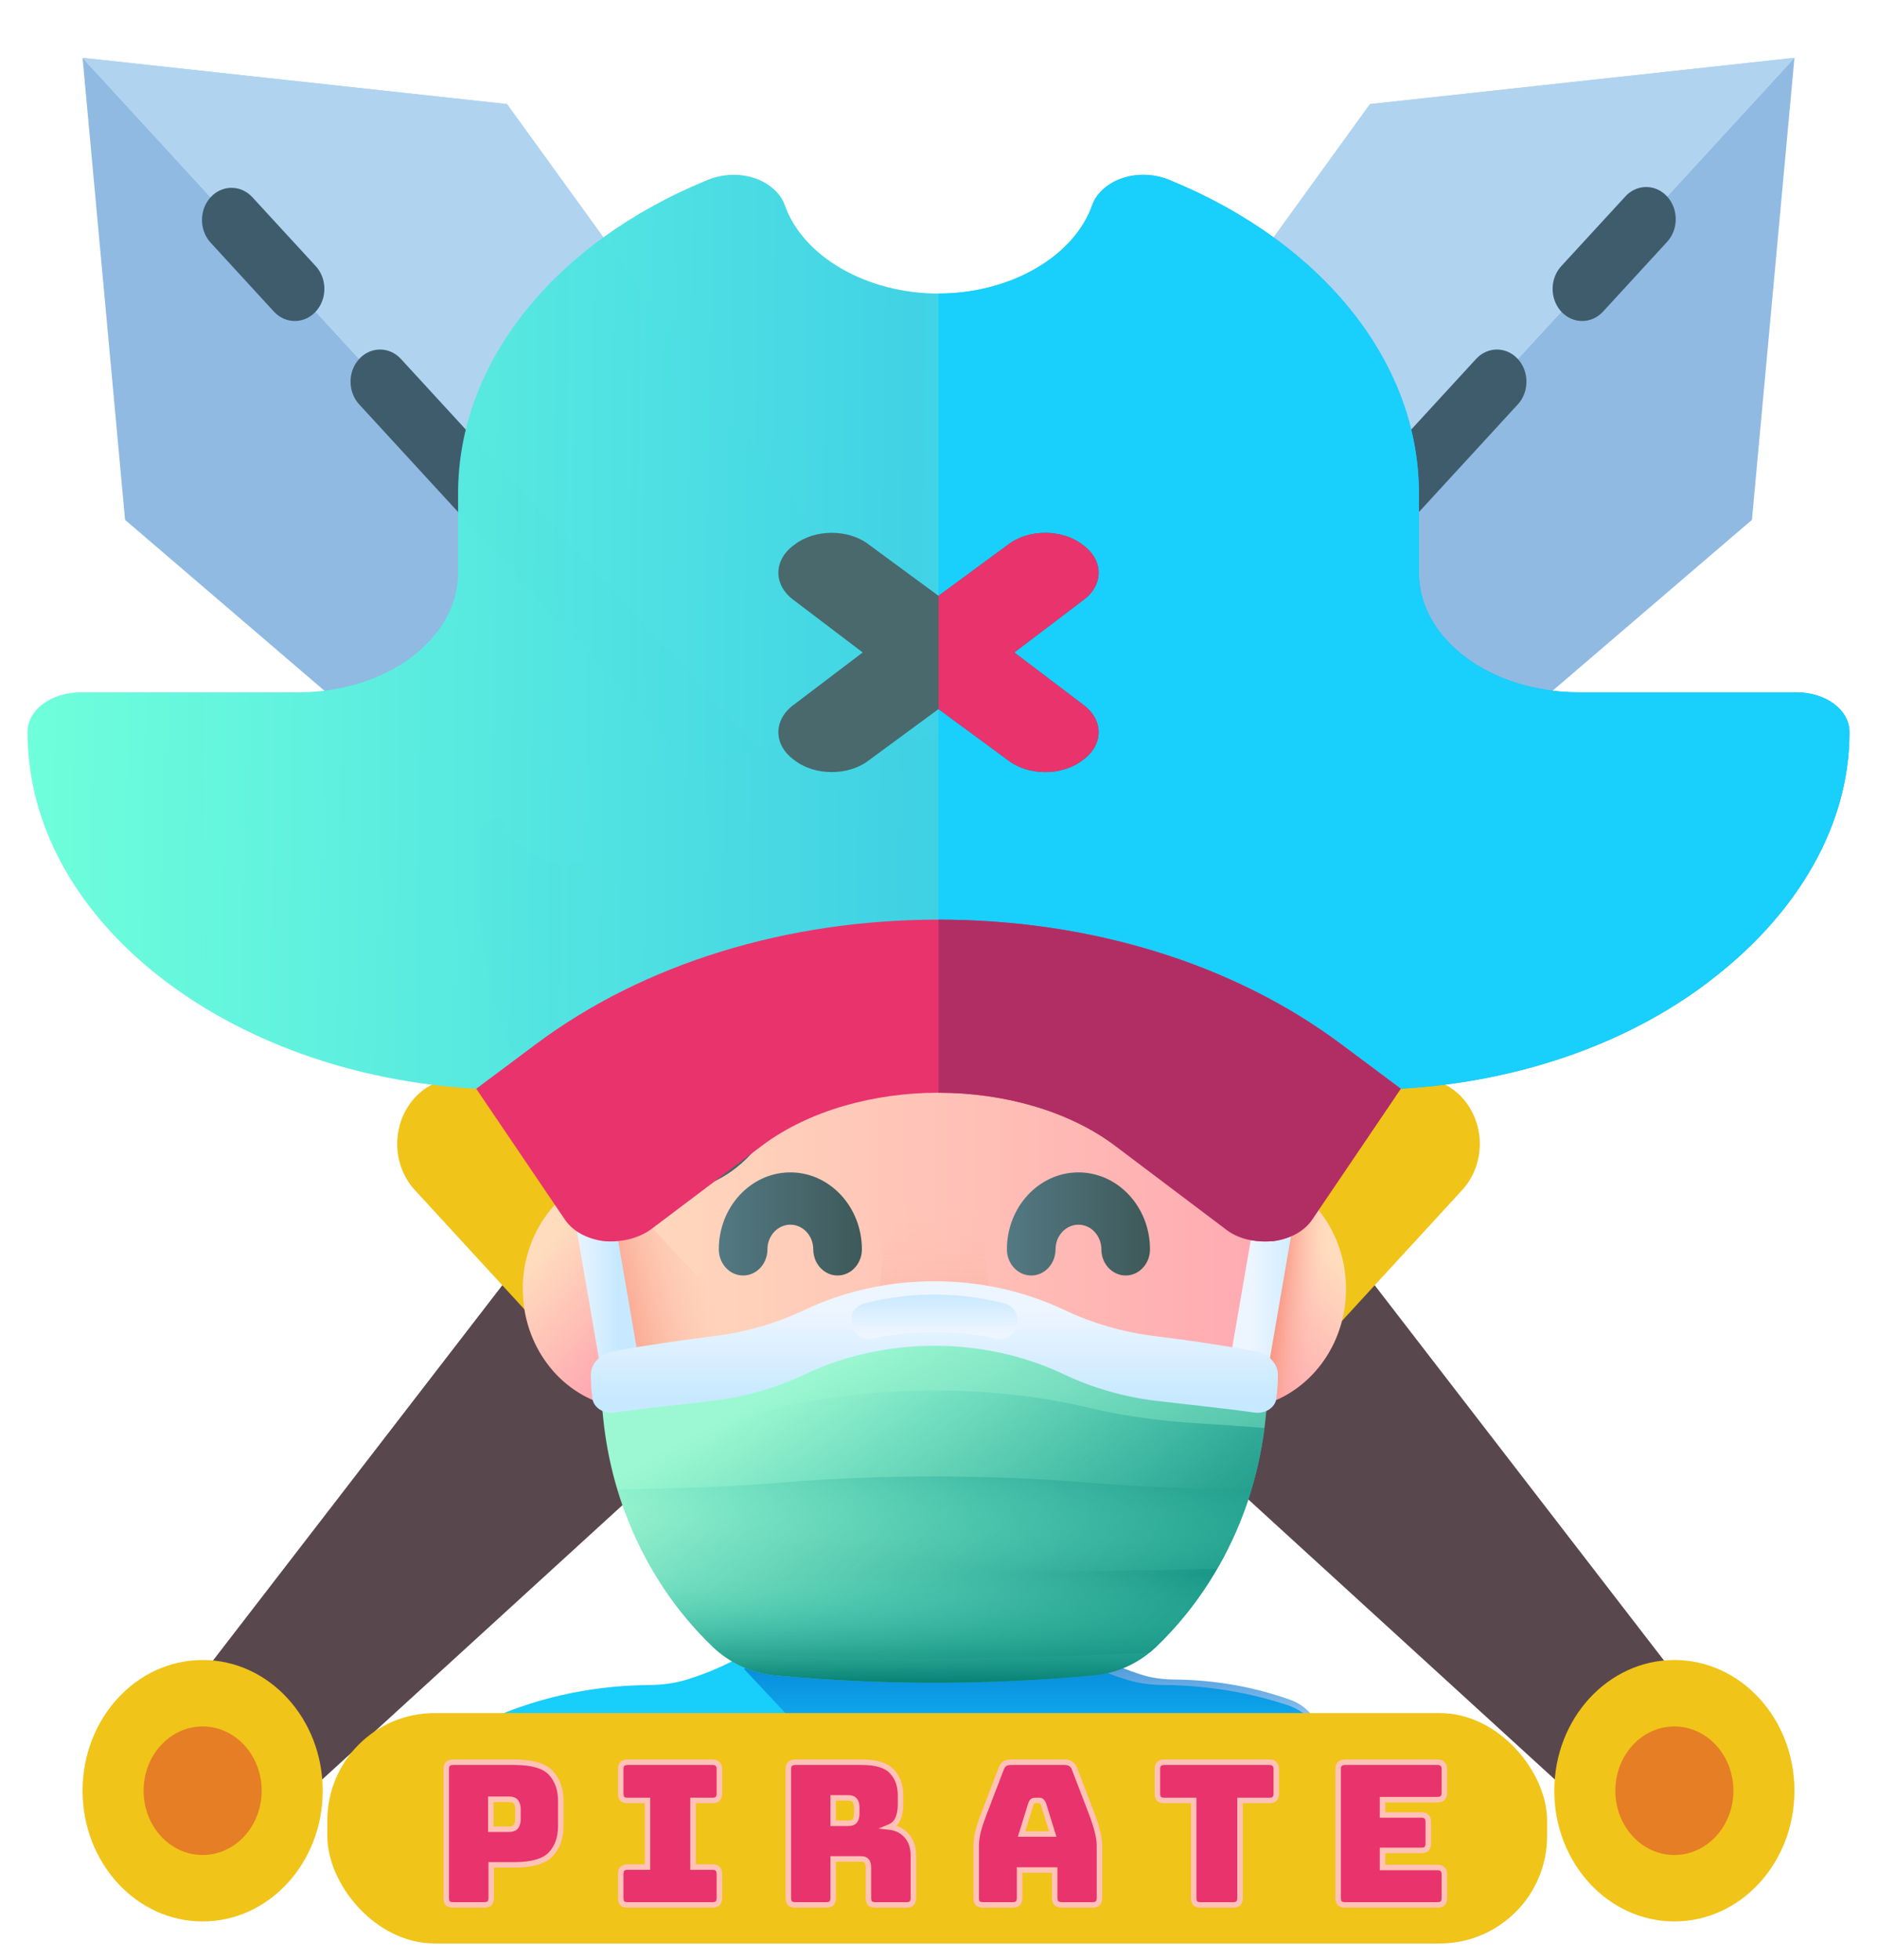 <svg width="682" height="712" viewBox="0 0 682 712" fill="none" xmlns="http://www.w3.org/2000/svg">
<path d="M113.938 649.29L253.877 521.467L192.191 454.326L74.752 606.639L113.938 649.29Z" fill="#59474E"/>
<path d="M243.303 465.835L274.188 499.453L341 442.14L357.837 427.783V427.667L424.755 370.356L636.557 188.85L652 21" fill="#90BAE1"/>
<path d="M212.417 432.219L243.303 465.835L652 21L497.786 37.809L341 254.565L298.533 313.278L278.371 341.175H278.264L257.245 370.356L212.417 432.219Z" fill="#B0D3F0"/>
<path d="M243.303 465.835L212.417 432.219L257.245 370.356L278.264 341.175H278.371L298.533 313.278L341 254.565L497.786 37.809L652 21" fill="#B0D3F0"/>
<path d="M351.241 360.025C354.085 360.024 356.812 358.794 358.823 356.606L551.622 146.758C555.686 142.178 555.629 134.897 551.491 130.395C547.355 125.893 540.666 125.829 536.457 130.252L343.659 340.101C340.593 343.44 339.676 348.459 341.335 352.82C342.996 357.181 346.905 360.024 351.241 360.025Z" fill="#3F5C6C"/>
<path d="M574.883 116.609C577.727 116.609 580.454 115.378 582.465 113.19L605.597 88.012C608.385 85.082 609.502 80.741 608.521 76.661C607.539 72.58 604.611 69.392 600.861 68.324C597.112 67.255 593.125 68.472 590.432 71.507L567.278 96.684C564.212 100.023 563.295 105.042 564.954 109.403C566.614 113.764 570.523 116.608 574.86 116.609H574.883Z" fill="#3F5C6C"/>
<path d="M144.319 415.527C144.322 421.84 146.637 427.889 150.754 432.336L274.082 566.568C282.61 575.85 296.438 575.85 304.967 566.568C313.495 557.285 313.495 542.235 304.967 532.952L181.639 398.72C175.383 391.934 165.992 389.908 157.832 393.584C149.671 397.259 144.341 405.914 144.319 415.527Z" fill="#F0C419"/>
<path d="M73.626 698C97.72 698 117.253 676.741 117.253 650.516C117.253 624.291 97.72 603.032 73.626 603.032C49.532 603.032 30 624.291 30 650.516C30 676.741 49.532 698 73.626 698Z" fill="#F0C419"/>
<path d="M73.626 673.861C85.472 673.861 95.074 663.409 95.074 650.516C95.074 637.623 85.472 627.172 73.626 627.172C61.781 627.172 52.178 637.623 52.178 650.516C52.178 663.409 61.781 673.861 73.626 673.861Z" fill="#E57E25"/>
<path d="M568.062 649.29L428.122 521.467L489.809 454.326L607.248 606.639L568.062 649.29Z" fill="#59474E"/>
<path d="M438.697 465.835L407.812 499.453L341 442.14L324.163 427.783V427.667L257.245 370.356L45.443 188.85L30 21" fill="#90BAE1"/>
<path d="M469.583 432.219L438.697 465.835L30 21L184.213 37.809L341 254.565L383.467 313.278L403.629 341.175H403.736L424.755 370.356L469.583 432.219Z" fill="#B0D3F0"/>
<path d="M438.697 465.835L469.583 432.219L424.755 370.356L403.736 341.175H403.629L383.467 313.278L341 254.565L184.213 37.809L30 21" fill="#B0D3F0"/>
<path d="M330.759 360.025C327.915 360.024 325.188 358.794 323.177 356.606L130.378 146.758C126.314 142.178 126.371 134.897 130.509 130.395C134.645 125.893 141.334 125.829 145.543 130.252L338.341 340.098C341.407 343.437 342.324 348.456 340.665 352.817C339.004 357.181 335.095 360.024 330.759 360.025Z" fill="#3F5C6C"/>
<path d="M107.117 116.609C104.277 116.614 101.549 115.393 99.535 113.212L76.403 88.011C72.34 83.431 72.397 76.15 76.535 71.648C80.672 67.146 87.36 67.082 91.568 71.505L114.722 96.683C117.788 100.021 118.705 105.041 117.046 109.401C115.387 113.762 111.477 116.606 107.14 116.608H107.117V116.609Z" fill="#3F5C6C"/>
<path d="M537.681 415.527C537.678 421.84 535.363 427.889 531.246 432.336L407.919 566.568C399.389 575.85 385.562 575.85 377.034 566.568C368.504 557.285 368.504 542.235 377.034 532.952L500.361 398.72C506.617 391.934 516.008 389.908 524.168 393.584C532.329 397.259 537.659 405.914 537.681 415.527Z" fill="#F0C419"/>
<path d="M608.374 698C632.468 698 652 676.741 652 650.516C652 624.291 632.468 603.032 608.374 603.032C584.28 603.032 564.747 624.291 564.747 650.516C564.747 676.741 584.28 698 608.374 698Z" fill="#F0C419"/>
<path d="M608.374 673.861C620.219 673.861 629.822 663.409 629.822 650.516C629.822 637.623 620.219 627.172 608.374 627.172C596.528 627.172 586.926 637.623 586.926 650.516C586.926 663.409 596.528 673.861 608.374 673.861Z" fill="#E57E25"/>
<g filter="url(#filter0_d)">
<g clip-path="url(#clip0)">
<path d="M383.952 594.457C350.177 573.029 308.635 573.029 274.862 594.456C266.765 599.593 258.121 603.563 249.145 606.266C244.868 607.553 240.307 608.085 235.737 608.124C203.537 608.402 173.762 618.92 152.04 636.108C145.655 641.16 149.182 651.398 157.332 651.398H461.984C482.978 651.398 487.751 622.018 467.823 615.429C453.92 610.833 438.787 608.259 423.076 608.125C418.505 608.085 413.944 607.553 409.668 606.266C400.692 603.564 392.05 599.594 383.952 594.457V594.457Z" fill="url(#paint0_linear)"/>
<path d="M468.668 613.438C455.691 608.841 441.566 606.267 426.902 606.133C422.636 606.093 418.379 605.561 414.387 604.274C406.01 601.573 397.943 597.603 390.385 592.465H390.384C358.86 571.038 320.086 571.038 288.563 592.465C282.743 596.421 276.618 599.678 270.285 602.203L314.455 649.407H463.217C482.813 649.407 487.269 620.026 468.668 613.438Z" fill="url(#paint1_linear)"/>
<path d="M189.947 464.196C189.947 443.628 203.224 426.395 221.064 421.866C225.832 420.655 230.391 424.621 230.391 429.89V498.502C230.391 503.771 225.832 507.736 221.064 506.526C203.223 501.997 189.947 484.764 189.947 464.196V464.196Z" fill="url(#paint2_linear)"/>
<path d="M489.07 464.196C489.07 443.628 475.793 426.395 457.953 421.866C453.185 420.655 448.626 424.621 448.626 429.89V498.502C448.626 503.771 453.185 507.736 457.953 506.526C475.794 501.997 489.07 484.764 489.07 464.196V464.196Z" fill="url(#paint3_linear)"/>
<path d="M489.069 464.197C489.069 484.764 475.796 501.994 457.957 506.524C453.186 507.733 448.628 503.773 448.628 498.498V495.063C448.967 495.192 449.313 495.298 449.674 495.367C453.511 496.127 457.201 493.406 457.915 489.279L468.233 429.493C468.318 429.021 468.354 428.558 468.354 428.094C468.354 427.395 468.262 426.711 468.092 426.057C480.595 433.46 489.069 447.764 489.069 464.197V464.197Z" fill="url(#paint4_linear)"/>
<path d="M339.509 601.255C280.538 601.255 230.968 572.529 224.338 509.515L217.808 447.438C209.59 369.331 266.413 300.922 339.509 300.922C412.605 300.922 469.427 369.331 461.21 447.439L454.679 509.516C448.049 572.529 398.479 601.255 339.509 601.255V601.255Z" fill="url(#paint5_linear)"/>
<path d="M304.328 459.348C299.449 459.348 295.493 455.094 295.493 449.847C295.493 444.911 291.758 440.895 287.168 440.895C282.578 440.895 278.844 444.911 278.844 449.847C278.844 455.094 274.888 459.348 270.009 459.348C265.131 459.348 261.175 455.094 261.175 449.847C261.175 434.434 272.836 421.894 287.168 421.894C301.501 421.894 313.162 434.434 313.162 449.847C313.162 455.094 309.206 459.348 304.328 459.348Z" fill="url(#paint6_linear)"/>
<path d="M409.008 459.348C404.129 459.348 400.173 455.094 400.173 449.847C400.173 444.911 396.439 440.895 391.849 440.895C387.258 440.895 383.524 444.911 383.524 449.847C383.524 455.094 379.569 459.348 374.69 459.348C369.811 459.348 365.855 455.094 365.855 449.847C365.855 434.434 377.516 421.894 391.849 421.894C406.181 421.894 417.842 434.434 417.842 449.847C417.842 455.094 413.887 459.348 409.008 459.348Z" fill="url(#paint7_linear)"/>
<path d="M219.357 423.037L285.852 494.546H219.357V423.037Z" fill="url(#paint8_linear)"/>
<path d="M346.031 518.635H332.986C322.113 518.635 313.882 508.069 315.786 496.558L323.265 432.411H355.752L363.231 496.558C365.135 508.069 356.903 518.635 346.031 518.635Z" fill="url(#paint9_linear)"/>
<path d="M408.145 301.597C399.948 310.411 395.344 322.366 395.344 334.831V346.145C395.344 365.855 402.624 384.756 415.584 398.694L436.134 420.792C441.242 426.285 448.17 429.371 455.394 429.371C470.436 429.371 482.63 416.257 482.63 400.081V366.943C482.63 342.434 473.577 318.928 457.461 301.597C443.843 286.952 421.763 286.952 408.145 301.597V301.597Z" fill="url(#paint10_linear)"/>
<path d="M231.467 486.504L221.145 426.721C220.433 422.594 216.744 419.869 212.906 420.636C209.068 421.402 206.534 425.368 207.247 429.496L217.569 489.279C218.281 493.406 221.97 496.131 225.808 495.364C229.646 494.597 232.179 490.631 231.467 486.504Z" fill="url(#paint11_linear)"/>
<path d="M447.55 486.504L457.872 426.721C458.585 422.594 462.273 419.869 466.112 420.636C469.95 421.402 472.483 425.368 471.77 429.496L461.448 489.279C460.736 493.406 457.047 496.131 453.209 495.364C449.371 494.597 446.837 490.631 447.55 486.504Z" fill="url(#paint12_linear)"/>
<path d="M461.894 491.749L459.795 511.693C458.409 524.91 455.208 537.474 450.479 549.118C443.447 566.47 433.022 581.785 420.152 594.143C420.117 594.176 420.083 594.21 420.048 594.242C413.717 600.31 405.662 603.869 397.212 604.646C358.789 608.181 320.23 608.182 281.811 604.647C273.343 603.868 265.275 600.288 258.932 594.203C246.033 581.832 235.586 566.504 228.538 549.117C223.81 537.473 220.608 524.909 219.223 511.692L217.194 492.424C217.196 492.421 217.198 492.419 217.2 492.416C228.898 490.285 249.368 488.481 261.127 487.013C272.535 485.584 283.511 482.331 293.505 477.451H293.512C321.995 463.565 357.023 463.565 385.506 477.451L385.513 477.459C395.506 482.331 406.483 485.584 417.89 487.013C428.393 488.328 449.235 489.902 461.894 491.749V491.749Z" fill="url(#paint13_linear)"/>
<path d="M434.346 512.974C420.547 512.127 407.261 510.195 395.168 507.301H395.167C360.703 499.055 318.313 499.055 283.849 507.301C271.756 510.195 258.471 512.127 244.671 512.974C236.298 513.488 227.934 514.084 219.578 514.736C221.113 526.84 224.174 538.372 228.537 549.118C235.585 566.505 246.032 581.834 258.931 594.205C259.731 594.973 260.56 595.7 261.412 596.387C313.4 599.012 365.623 599.012 417.611 596.387C418.448 595.711 419.261 594.997 420.048 594.244C420.082 594.211 420.116 594.178 420.151 594.145C433.021 581.786 443.446 566.471 450.479 549.119C454.842 538.373 457.903 526.841 459.438 514.737C451.082 514.084 442.719 513.488 434.346 512.974V512.974Z" fill="url(#paint14_linear)"/>
<path d="M434.346 536.61C420.547 536.308 407.261 535.618 395.168 534.584H395.167C360.703 531.639 318.313 531.639 283.849 534.584C271.756 535.618 258.471 536.308 244.671 536.61C237.879 536.759 231.096 536.934 224.316 537.118C225.545 541.214 226.953 545.219 228.537 549.118C230.902 554.951 233.657 560.546 236.751 565.881C305.077 567.506 373.939 567.506 442.266 565.881C445.36 560.545 448.115 554.95 450.479 549.118C452.062 545.219 453.47 541.213 454.7 537.118C447.921 536.934 441.138 536.759 434.346 536.61Z" fill="url(#paint15_linear)"/>
<path d="M455.913 486.807C443.918 484.675 431.897 482.876 419.857 481.407C408.166 479.98 396.911 476.725 386.665 471.85H386.664C357.466 457.96 321.552 457.96 292.353 471.85C282.107 476.725 270.852 479.98 259.161 481.407C247.121 482.876 235.1 484.675 223.104 486.807C218.191 487.68 214.687 491.287 214.687 495.448C214.687 498.56 214.94 501.541 215.245 504.002C215.661 507.361 219.333 509.709 223.257 509.144C234.766 507.489 249.263 506.058 259.161 504.85C270.852 503.423 282.107 500.168 292.353 495.294C321.552 481.404 357.466 481.404 386.664 495.294H386.665C396.911 500.168 408.166 503.423 419.857 504.85C429.755 506.058 444.251 507.489 455.76 509.144C459.684 509.709 463.356 507.36 463.772 504.002C464.077 501.541 464.331 498.56 464.331 495.448C464.331 491.287 460.826 487.68 455.913 486.807V486.807Z" fill="url(#paint16_linear)"/>
<path d="M317.575 482.218C331.798 479.068 347.219 479.068 361.443 482.218C365.531 483.123 369.52 480.504 369.52 476.919V474.748C369.52 472.347 367.681 470.219 364.977 469.51C348.632 465.221 330.385 465.221 314.041 469.51C311.337 470.219 309.498 472.346 309.498 474.748V476.919C309.497 480.504 313.487 483.123 317.575 482.218V482.218Z" fill="url(#paint17_linear)"/>
<path d="M228.575 549.207C235.623 566.557 246.055 581.854 258.932 594.204C265.275 600.288 273.343 603.868 281.811 604.647C320.23 608.182 358.788 608.182 397.212 604.647C405.661 603.869 413.717 600.31 420.048 594.243C420.083 594.21 420.117 594.177 420.152 594.144C433 581.807 443.41 566.522 450.442 549.207H228.575V549.207Z" fill="url(#paint18_linear)"/>
<path d="M210.841 415.447C227.917 433.81 255.602 433.81 272.677 415.447C294.978 391.466 325.223 377.993 356.761 377.993C362.724 377.993 368.442 380.54 372.659 385.074C381.439 394.516 395.673 394.516 404.453 385.074L408.055 381.201C427.858 359.905 427.858 325.377 408.055 304.081C382.869 276.995 348.708 261.779 313.089 261.779C279.756 261.779 247.789 276.018 224.219 301.365C212.142 314.352 191.919 311.605 183.224 295.797C180.69 291.191 174.123 293.123 174.123 298.474V320.119C174.123 355.874 187.331 390.164 210.841 415.447Z" fill="url(#paint19_linear)"/>
</g>
<path d="M672 261.991C672 296.18 652.863 327.473 623.386 350.652C594.294 373.831 553.952 388.898 508.958 391.504H173.042C83.051 386.58 10 330.66 10 261.991C10 253.877 18.532 247.504 29.395 247.504H108.266C140.462 247.504 166.449 228.09 166.449 204.043V175.069C166.449 128.131 200.971 84.38 256.829 61.489C262.258 59.172 268.466 58.883 273.896 60.621C279.325 62.359 283.593 66.126 285.144 70.473C291.737 89.305 315.013 102.634 341 102.634C366.987 102.634 390.263 89.305 396.856 70.473C398.407 66.126 402.676 62.359 408.104 60.621C413.534 58.883 419.742 59.172 425.171 61.489C481.029 84.38 515.551 128.131 515.551 175.069V204.043C515.551 228.09 541.538 247.504 573.734 247.504H652.605C663.468 247.504 672 253.877 672 261.991Z" fill="url(#paint20_linear)"/>
<path d="M672 261.991C672 296.181 652.863 327.473 623.386 350.652C594.294 373.831 553.952 388.898 508.958 391.504H341V102.634C366.987 102.634 390.263 89.305 396.856 70.472C398.407 66.125 402.676 62.358 408.104 60.62C413.534 58.882 419.742 59.171 425.171 61.488C481.029 84.38 515.551 128.131 515.551 175.069V204.043C515.551 228.09 541.538 247.504 573.734 247.504H652.605C663.468 247.504 672 253.877 672 261.991Z" fill="#19CFFC"/>
<path d="M393.364 251.849C401.122 257.354 401.122 266.626 393.364 272.131C385.994 277.926 373.584 277.926 366.213 272.131L341 253.588L315.786 272.131C308.416 277.926 296.006 277.926 288.635 272.131C280.877 266.626 280.877 257.354 288.635 251.849L313.458 233.017L288.635 214.183C280.877 208.678 280.877 199.406 288.635 193.901C296.005 188.107 308.415 188.107 315.786 193.901L341 212.444L366.214 193.901C373.584 188.107 385.994 188.107 393.365 193.901C401.123 199.406 401.123 208.678 393.365 214.183L368.542 233.017L393.364 251.849Z" fill="#49696D"/>
<path d="M393.364 251.849C401.122 257.354 401.122 266.626 393.364 272.131C385.994 277.926 373.584 277.926 366.213 272.131L341 253.588V212.445L366.214 193.902C373.584 188.108 385.994 188.108 393.365 193.902C401.123 199.407 401.123 208.679 393.365 214.184L368.542 233.018L393.364 251.849Z" fill="#E9336D"/>
<path d="M508.958 391.504L476.762 439.023C474.046 443.079 469.004 445.977 462.798 446.847C456.59 447.425 450.385 446.267 445.73 442.791L405.002 412.078C387.935 399.329 364.272 392.954 340.999 392.954C317.725 392.954 294.063 399.329 276.995 412.078L236.267 442.791C231.612 445.978 225.407 447.425 219.2 446.847C212.995 445.977 207.952 443.08 205.236 439.023L173.039 391.505L194.761 375.28C233.938 346.016 285.917 330.08 340.997 330.08C396.078 330.08 448.055 346.016 487.233 375.28L508.958 391.504Z" fill="#E9336D"/>
<path d="M508.958 391.504L476.762 439.023C474.046 443.079 469.004 445.977 462.798 446.847C456.59 447.425 450.385 446.266 445.73 442.791L405.002 412.078C387.935 399.329 364.272 392.954 340.999 392.954V330.081C396.078 330.081 448.057 346.017 487.235 375.281L508.958 391.504Z" fill="#B12E65"/>
<g filter="url(#filter1_d)">
<rect x="118.937" y="614.312" width="443.195" height="83.688" rx="39" fill="#F0C419"/>
</g>
<g filter="url(#filter2_d)">
<path d="M175.892 684H164.732C163.82 684 163.148 683.808 162.716 683.424C162.332 682.992 162.14 682.32 162.14 681.408V634.752C162.14 633.84 162.332 633.192 162.716 632.808C163.148 632.376 163.82 632.16 164.732 632.16H186.764C193.292 632.16 197.756 633.456 200.156 636.048C202.556 638.64 203.756 642.024 203.756 646.2V655.416C203.756 659.592 202.556 662.976 200.156 665.568C197.756 668.16 193.292 669.456 186.764 669.456H178.484V681.408C178.484 682.32 178.268 682.992 177.836 683.424C177.452 683.808 176.804 684 175.892 684ZM178.34 645.624V656.496H184.82C186.212 656.496 187.124 656.136 187.556 655.416C187.988 654.696 188.204 653.88 188.204 652.968V649.152C188.204 648.24 187.988 647.424 187.556 646.704C187.124 645.984 186.212 645.624 184.82 645.624H178.34ZM228.127 684C227.215 684 226.543 683.808 226.111 683.424C225.727 682.992 225.535 682.32 225.535 681.408V672.84C225.535 671.928 225.727 671.28 226.111 670.896C226.543 670.464 227.215 670.248 228.127 670.248H235.255V646.056H228.127C227.215 646.056 226.543 645.864 226.111 645.48C225.727 645.048 225.535 644.376 225.535 643.464V634.752C225.535 633.84 225.727 633.192 226.111 632.808C226.543 632.376 227.215 632.16 228.127 632.16H258.799C259.711 632.16 260.359 632.376 260.743 632.808C261.175 633.192 261.391 633.84 261.391 634.752V643.464C261.391 644.376 261.175 645.048 260.743 645.48C260.359 645.864 259.711 646.056 258.799 646.056H251.815V670.248H258.799C259.711 670.248 260.359 670.464 260.743 670.896C261.175 671.28 261.391 671.928 261.391 672.84V681.408C261.391 682.32 261.175 682.992 260.743 683.424C260.359 683.808 259.711 684 258.799 684H228.127ZM302.724 645.12V654.336H308.124C309.372 654.336 310.212 654.024 310.644 653.4C311.076 652.728 311.292 651.912 311.292 650.952V648.504C311.292 647.544 311.076 646.752 310.644 646.128C310.212 645.456 309.372 645.12 308.124 645.12H302.724ZM300.132 684H289.044C288.132 684 287.46 683.808 287.028 683.424C286.644 682.992 286.452 682.32 286.452 681.408V634.752C286.452 633.84 286.644 633.192 287.028 632.808C287.46 632.376 288.132 632.16 289.044 632.16H313.02C318.396 632.16 322.092 633.288 324.108 635.544C326.172 637.752 327.204 640.632 327.204 644.184V647.496C327.204 649.512 326.892 651.24 326.268 652.68C325.692 654.072 324.66 655.08 323.172 655.704C325.764 655.992 327.852 657.048 329.436 658.872C331.068 660.696 331.884 663.12 331.884 666.144V681.408C331.884 682.32 331.668 682.992 331.236 683.424C330.852 683.808 330.204 684 329.292 684H318.132C317.22 684 316.548 683.808 316.116 683.424C315.732 682.992 315.54 682.32 315.54 681.408V670.392C315.54 669.336 315.324 668.568 314.892 668.088C314.508 667.56 313.812 667.296 312.804 667.296H302.724V681.408C302.724 682.32 302.508 682.992 302.076 683.424C301.692 683.808 301.044 684 300.132 684ZM374.573 647.28L371.189 658.224H382.493L379.109 647.28C378.917 646.848 378.701 646.536 378.461 646.344C378.269 646.152 378.029 646.056 377.741 646.056H375.941C375.653 646.056 375.389 646.152 375.149 646.344C374.957 646.536 374.765 646.848 374.573 647.28ZM370.469 681.408C370.469 682.32 370.253 682.992 369.82 683.424C369.437 683.808 368.789 684 367.877 684H357.293C356.381 684 355.709 683.808 355.277 683.424C354.893 682.992 354.701 682.32 354.701 681.408V662.4C354.701 660.96 354.917 659.304 355.349 657.432C355.829 655.56 356.549 653.376 357.509 650.88L363.773 634.536C364.061 633.72 364.493 633.12 365.069 632.736C365.693 632.352 366.485 632.16 367.445 632.16H386.812C387.725 632.16 388.469 632.352 389.045 632.736C389.669 633.12 390.125 633.72 390.413 634.536L396.677 650.88C397.637 653.376 398.333 655.56 398.765 657.432C399.245 659.304 399.485 660.96 399.485 662.4V681.408C399.485 682.32 399.269 682.992 398.837 683.424C398.453 683.808 397.805 684 396.893 684H386.021C385.061 684 384.341 683.808 383.861 683.424C383.429 682.992 383.213 682.32 383.213 681.408V671.328H370.469V681.408ZM447.971 684H436.307C435.395 684 434.723 683.808 434.291 683.424C433.907 682.992 433.715 682.32 433.715 681.408V646.056H423.131C422.219 646.056 421.547 645.864 421.115 645.48C420.731 645.048 420.539 644.376 420.539 643.464V634.752C420.539 633.84 420.731 633.192 421.115 632.808C421.547 632.376 422.219 632.16 423.131 632.16H461.147C462.059 632.16 462.707 632.376 463.091 632.808C463.523 633.192 463.739 633.84 463.739 634.752V643.464C463.739 644.376 463.523 645.048 463.091 645.48C462.707 645.864 462.059 646.056 461.147 646.056H450.563V681.408C450.563 682.32 450.347 682.992 449.915 683.424C449.531 683.808 448.883 684 447.971 684ZM522.21 684H488.802C487.89 684 487.218 683.808 486.786 683.424C486.402 682.992 486.21 682.32 486.21 681.408V634.752C486.21 633.84 486.402 633.192 486.786 632.808C487.218 632.376 487.89 632.16 488.802 632.16H522.21C523.122 632.16 523.77 632.376 524.154 632.808C524.586 633.192 524.802 633.84 524.802 634.752V643.176C524.802 644.088 524.586 644.76 524.154 645.192C523.77 645.576 523.122 645.768 522.21 645.768H502.338V651.312H516.378C517.29 651.312 517.938 651.528 518.322 651.96C518.754 652.344 518.97 652.992 518.97 653.904V661.608C518.97 662.52 518.754 663.192 518.322 663.624C517.938 664.008 517.29 664.2 516.378 664.2H502.338V670.392H522.21C523.122 670.392 523.77 670.608 524.154 671.04C524.586 671.424 524.802 672.072 524.802 672.984V681.408C524.802 682.32 524.586 682.992 524.154 683.424C523.77 683.808 523.122 684 522.21 684Z" fill="#E9336D"/>
<path d="M162.716 683.424L161.968 684.088L162.008 684.132L162.052 684.171L162.716 683.424ZM162.716 632.808L162.009 632.101L162.009 632.101L162.716 632.808ZM200.156 636.048L199.422 636.727L199.422 636.727L200.156 636.048ZM200.156 665.568L199.422 664.889L199.422 664.889L200.156 665.568ZM178.484 669.456V668.456H177.484V669.456H178.484ZM177.836 683.424L177.129 682.717L177.129 682.717L177.836 683.424ZM178.34 645.624V644.624H177.34V645.624H178.34ZM178.34 656.496H177.34V657.496H178.34V656.496ZM187.556 655.416L188.413 655.93L188.413 655.93L187.556 655.416ZM187.556 646.704L186.698 647.218L186.698 647.218L187.556 646.704ZM175.892 683H164.732V685H175.892V683ZM164.732 683C163.93 683 163.549 682.826 163.38 682.677L162.052 684.171C162.747 684.79 163.71 685 164.732 685V683ZM163.463 682.76C163.313 682.591 163.14 682.21 163.14 681.408H161.14C161.14 682.43 161.35 683.393 161.968 684.088L163.463 682.76ZM163.14 681.408V634.752H161.14V681.408H163.14ZM163.14 634.752C163.14 633.935 163.32 633.618 163.423 633.515L162.009 632.101C161.344 632.766 161.14 633.745 161.14 634.752H163.14ZM163.423 633.515C163.592 633.346 163.956 633.16 164.732 633.16V631.16C163.684 631.16 162.703 631.406 162.009 632.101L163.423 633.515ZM164.732 633.16H186.764V631.16H164.732V633.16ZM186.764 633.16C193.229 633.16 197.32 634.457 199.422 636.727L200.89 635.369C198.192 632.455 193.355 631.16 186.764 631.16V633.16ZM199.422 636.727C201.62 639.102 202.756 642.227 202.756 646.2H204.756C204.756 641.821 203.491 638.178 200.89 635.369L199.422 636.727ZM202.756 646.2V655.416H204.756V646.2H202.756ZM202.756 655.416C202.756 659.389 201.62 662.514 199.422 664.889L200.89 666.247C203.491 663.438 204.756 659.795 204.756 655.416H202.756ZM199.422 664.889C197.32 667.159 193.229 668.456 186.764 668.456V670.456C193.355 670.456 198.192 669.161 200.89 666.247L199.422 664.889ZM186.764 668.456H178.484V670.456H186.764V668.456ZM177.484 669.456V681.408H179.484V669.456H177.484ZM177.484 681.408C177.484 682.184 177.298 682.547 177.129 682.717L178.543 684.131C179.238 683.437 179.484 682.456 179.484 681.408H177.484ZM177.129 682.717C177.025 682.82 176.708 683 175.892 683V685C176.899 685 177.878 684.796 178.543 684.131L177.129 682.717ZM177.34 645.624V656.496H179.34V645.624H177.34ZM178.34 657.496H184.82V655.496H178.34V657.496ZM184.82 657.496C186.324 657.496 187.705 657.112 188.413 655.93L186.698 654.902C186.543 655.16 186.099 655.496 184.82 655.496V657.496ZM188.413 655.93C188.947 655.042 189.204 654.045 189.204 652.968H187.204C187.204 653.715 187.029 654.35 186.698 654.902L188.413 655.93ZM189.204 652.968V649.152H187.204V652.968H189.204ZM189.204 649.152C189.204 648.075 188.947 647.078 188.413 646.19L186.698 647.218C187.029 647.77 187.204 648.405 187.204 649.152H189.204ZM188.413 646.19C187.705 645.008 186.324 644.624 184.82 644.624V646.624C186.099 646.624 186.543 646.96 186.698 647.218L188.413 646.19ZM184.82 644.624H178.34V646.624H184.82V644.624ZM226.111 683.424L225.363 684.088L225.402 684.132L225.446 684.171L226.111 683.424ZM226.111 670.896L226.818 671.603L226.818 671.603L226.111 670.896ZM235.255 670.248V671.248H236.255V670.248H235.255ZM235.255 646.056H236.255V645.056H235.255V646.056ZM226.111 645.48L225.363 646.144L225.402 646.188L225.446 646.227L226.111 645.48ZM226.111 632.808L225.404 632.101L225.404 632.101L226.111 632.808ZM260.743 632.808L259.995 633.472L260.034 633.516L260.078 633.555L260.743 632.808ZM260.743 645.48L261.45 646.187L261.45 646.187L260.743 645.48ZM251.815 646.056V645.056H250.815V646.056H251.815ZM251.815 670.248H250.815V671.248H251.815V670.248ZM260.743 670.896L259.995 671.56L260.034 671.604L260.078 671.643L260.743 670.896ZM260.743 683.424L261.45 684.131L261.45 684.131L260.743 683.424ZM228.127 683C227.325 683 226.944 682.826 226.775 682.677L225.446 684.171C226.142 684.79 227.105 685 228.127 685V683ZM226.858 682.76C226.708 682.591 226.535 682.21 226.535 681.408H224.535C224.535 682.43 224.745 683.393 225.363 684.088L226.858 682.76ZM226.535 681.408V672.84H224.535V681.408H226.535ZM226.535 672.84C226.535 672.023 226.715 671.706 226.818 671.603L225.404 670.189C224.739 670.854 224.535 671.833 224.535 672.84H226.535ZM226.818 671.603C226.987 671.434 227.351 671.248 228.127 671.248V669.248C227.079 669.248 226.098 669.494 225.404 670.189L226.818 671.603ZM228.127 671.248H235.255V669.248H228.127V671.248ZM236.255 670.248V646.056H234.255V670.248H236.255ZM235.255 645.056H228.127V647.056H235.255V645.056ZM228.127 645.056C227.325 645.056 226.944 644.882 226.775 644.733L225.446 646.227C226.142 646.846 227.105 647.056 228.127 647.056V645.056ZM226.858 644.816C226.708 644.647 226.535 644.266 226.535 643.464H224.535C224.535 644.486 224.745 645.449 225.363 646.144L226.858 644.816ZM226.535 643.464V634.752H224.535V643.464H226.535ZM226.535 634.752C226.535 633.935 226.715 633.618 226.818 633.515L225.404 632.101C224.739 632.766 224.535 633.745 224.535 634.752H226.535ZM226.818 633.515C226.987 633.346 227.351 633.16 228.127 633.16V631.16C227.079 631.16 226.098 631.406 225.404 632.101L226.818 633.515ZM228.127 633.16H258.799V631.16H228.127V633.16ZM258.799 633.16C259.588 633.16 259.887 633.351 259.995 633.472L261.49 632.144C260.83 631.401 259.834 631.16 258.799 631.16V633.16ZM260.078 633.555C260.2 633.663 260.391 633.963 260.391 634.752H262.391C262.391 633.717 262.15 632.721 261.407 632.061L260.078 633.555ZM260.391 634.752V643.464H262.391V634.752H260.391ZM260.391 643.464C260.391 644.24 260.205 644.603 260.036 644.773L261.45 646.187C262.144 645.493 262.391 644.512 262.391 643.464H260.391ZM260.036 644.773C259.932 644.876 259.615 645.056 258.799 645.056V647.056C259.806 647.056 260.785 646.852 261.45 646.187L260.036 644.773ZM258.799 645.056H251.815V647.056H258.799V645.056ZM250.815 646.056V670.248H252.815V646.056H250.815ZM251.815 671.248H258.799V669.248H251.815V671.248ZM258.799 671.248C259.588 671.248 259.887 671.439 259.995 671.56L261.49 670.232C260.83 669.489 259.834 669.248 258.799 669.248V671.248ZM260.078 671.643C260.2 671.751 260.391 672.051 260.391 672.84H262.391C262.391 671.805 262.15 670.809 261.407 670.149L260.078 671.643ZM260.391 672.84V681.408H262.391V672.84H260.391ZM260.391 681.408C260.391 682.184 260.205 682.547 260.036 682.717L261.45 684.131C262.144 683.437 262.391 682.456 262.391 681.408H260.391ZM260.036 682.717C259.932 682.82 259.615 683 258.799 683V685C259.806 685 260.785 684.796 261.45 684.131L260.036 682.717ZM258.799 683H228.127V685H258.799V683ZM302.724 645.12V644.12H301.724V645.12H302.724ZM302.724 654.336H301.724V655.336H302.724V654.336ZM310.644 653.4L311.467 653.969L311.476 653.955L311.486 653.941L310.644 653.4ZM310.644 646.128L309.803 646.669L309.812 646.683L309.822 646.697L310.644 646.128ZM287.028 683.424L286.281 684.088L286.32 684.132L286.364 684.171L287.028 683.424ZM287.028 632.808L286.321 632.101L286.321 632.101L287.028 632.808ZM324.108 635.544L323.363 636.21L323.37 636.219L323.378 636.227L324.108 635.544ZM326.268 652.68L325.351 652.282L325.348 652.29L325.344 652.298L326.268 652.68ZM323.172 655.704L322.786 654.782L319.231 656.272L323.062 656.698L323.172 655.704ZM329.436 658.872L328.681 659.528L328.686 659.533L328.691 659.539L329.436 658.872ZM331.236 683.424L331.943 684.131L331.943 684.131L331.236 683.424ZM316.116 683.424L315.369 684.088L315.408 684.132L315.452 684.171L316.116 683.424ZM314.892 668.088L314.084 668.676L314.114 668.718L314.149 668.757L314.892 668.088ZM302.724 667.296V666.296H301.724V667.296H302.724ZM302.076 683.424L301.369 682.717L301.369 682.717L302.076 683.424ZM301.724 645.12V654.336H303.724V645.12H301.724ZM302.724 655.336H308.124V653.336H302.724V655.336ZM308.124 655.336C309.487 655.336 310.752 655.001 311.467 653.969L309.822 652.831C309.672 653.047 309.258 653.336 308.124 653.336V655.336ZM311.486 653.941C312.041 653.077 312.292 652.065 312.292 650.952H310.292C310.292 651.759 310.112 652.379 309.803 652.859L311.486 653.941ZM312.292 650.952V648.504H310.292V650.952H312.292ZM312.292 648.504C312.292 647.395 312.042 646.39 311.467 645.559L309.822 646.697C310.111 647.114 310.292 647.693 310.292 648.504H312.292ZM311.486 645.587C310.783 644.494 309.512 644.12 308.124 644.12V646.12C309.233 646.12 309.642 646.418 309.803 646.669L311.486 645.587ZM308.124 644.12H302.724V646.12H308.124V644.12ZM300.132 683H289.044V685H300.132V683ZM289.044 683C288.243 683 287.861 682.826 287.693 682.677L286.364 684.171C287.059 684.79 288.022 685 289.044 685V683ZM287.776 682.76C287.626 682.591 287.452 682.21 287.452 681.408H285.452C285.452 682.43 285.663 683.393 286.281 684.088L287.776 682.76ZM287.452 681.408V634.752H285.452V681.408H287.452ZM287.452 634.752C287.452 633.935 287.632 633.618 287.735 633.515L286.321 632.101C285.657 632.766 285.452 633.745 285.452 634.752H287.452ZM287.735 633.515C287.905 633.346 288.268 633.16 289.044 633.16V631.16C287.997 631.16 287.016 631.406 286.321 632.101L287.735 633.515ZM289.044 633.16H313.02V631.16H289.044V633.16ZM313.02 633.16C318.318 633.16 321.64 634.283 323.363 636.21L324.854 634.878C322.544 632.293 318.474 631.16 313.02 631.16V633.16ZM323.378 636.227C325.239 638.218 326.204 640.838 326.204 644.184H328.204C328.204 640.426 327.106 637.286 324.839 634.861L323.378 636.227ZM326.204 644.184V647.496H328.204V644.184H326.204ZM326.204 647.496C326.204 649.413 325.907 650.998 325.351 652.282L327.186 653.078C327.877 651.482 328.204 649.611 328.204 647.496H326.204ZM325.344 652.298C324.877 653.427 324.049 654.252 322.786 654.782L323.559 656.626C325.271 655.908 326.508 654.717 327.192 653.062L325.344 652.298ZM323.062 656.698C325.426 656.961 327.276 657.909 328.681 659.528L330.191 658.216C328.429 656.187 326.103 655.023 323.283 654.71L323.062 656.698ZM328.691 659.539C330.123 661.139 330.884 663.306 330.884 666.144H332.884C332.884 662.934 332.014 660.253 330.182 658.205L328.691 659.539ZM330.884 666.144V681.408H332.884V666.144H330.884ZM330.884 681.408C330.884 682.184 330.699 682.547 330.529 682.717L331.943 684.131C332.638 683.437 332.884 682.456 332.884 681.408H330.884ZM330.529 682.717C330.426 682.82 330.109 683 329.292 683V685C330.3 685 331.279 684.796 331.943 684.131L330.529 682.717ZM329.292 683H318.132V685H329.292V683ZM318.132 683C317.331 683 316.949 682.826 316.781 682.677L315.452 684.171C316.147 684.79 317.11 685 318.132 685V683ZM316.864 682.76C316.714 682.591 316.54 682.21 316.54 681.408H314.54C314.54 682.43 314.751 683.393 315.369 684.088L316.864 682.76ZM316.54 681.408V670.392H314.54V681.408H316.54ZM316.54 670.392C316.54 669.236 316.31 668.169 315.636 667.419L314.149 668.757C314.338 668.967 314.54 669.436 314.54 670.392H316.54ZM315.701 667.5C315.044 666.596 313.953 666.296 312.804 666.296V668.296C313.672 668.296 313.973 668.524 314.084 668.676L315.701 667.5ZM312.804 666.296H302.724V668.296H312.804V666.296ZM301.724 667.296V681.408H303.724V667.296H301.724ZM301.724 681.408C301.724 682.184 301.539 682.547 301.369 682.717L302.783 684.131C303.478 683.437 303.724 682.456 303.724 681.408H301.724ZM301.369 682.717C301.266 682.82 300.949 683 300.132 683V685C301.14 685 302.119 684.796 302.783 684.131L301.369 682.717ZM374.573 647.28L373.659 646.874L373.635 646.928L373.617 646.985L374.573 647.28ZM371.189 658.224L370.233 657.929L369.833 659.224H371.189V658.224ZM382.493 658.224V659.224H383.848L383.448 657.929L382.493 658.224ZM379.109 647.28L380.064 646.985L380.046 646.928L380.022 646.874L379.109 647.28ZM378.461 646.344L377.753 647.051L377.793 647.09L377.836 647.125L378.461 646.344ZM375.149 646.344L374.524 645.563L374.481 645.598L374.441 645.637L375.149 646.344ZM369.82 683.424L369.113 682.717L369.113 682.717L369.82 683.424ZM355.277 683.424L354.529 684.088L354.568 684.132L354.612 684.171L355.277 683.424ZM355.349 657.432L354.38 657.184L354.377 657.195L354.374 657.207L355.349 657.432ZM357.509 650.88L358.442 651.239L358.442 651.238L357.509 650.88ZM363.773 634.536L364.706 634.894L364.711 634.881L364.715 634.869L363.773 634.536ZM365.069 632.736L364.544 631.884L364.529 631.894L364.514 631.904L365.069 632.736ZM389.045 632.736L388.49 633.568L388.505 633.578L388.52 633.588L389.045 632.736ZM390.413 634.536L389.47 634.869L389.474 634.881L389.479 634.894L390.413 634.536ZM396.677 650.88L395.743 651.238L395.743 651.239L396.677 650.88ZM398.765 657.432L397.79 657.657L397.793 657.669L397.796 657.68L398.765 657.432ZM398.837 683.424L399.544 684.131L399.544 684.131L398.837 683.424ZM383.861 683.424L383.153 684.131L383.193 684.17L383.236 684.205L383.861 683.424ZM383.213 671.328H384.213V670.328H383.213V671.328ZM370.469 671.328V670.328H369.469V671.328H370.469ZM373.617 646.985L370.233 657.929L372.144 658.519L375.528 647.575L373.617 646.985ZM371.189 659.224H382.493V657.224H371.189V659.224ZM383.448 657.929L380.064 646.985L378.153 647.575L381.537 658.519L383.448 657.929ZM380.022 646.874C379.797 646.367 379.5 645.895 379.085 645.563L377.836 647.125C377.901 647.177 378.036 647.329 378.195 647.686L380.022 646.874ZM379.168 645.637C378.776 645.245 378.276 645.056 377.741 645.056V647.056C377.757 647.056 377.766 647.057 377.769 647.058C377.771 647.058 377.77 647.058 377.765 647.056C377.761 647.055 377.756 647.052 377.753 647.05C377.75 647.048 377.75 647.048 377.753 647.051L379.168 645.637ZM377.741 645.056H375.941V647.056H377.741V645.056ZM375.941 645.056C375.41 645.056 374.928 645.24 374.524 645.563L375.773 647.125C375.849 647.064 375.895 647.056 375.941 647.056V645.056ZM374.441 645.637C374.121 645.957 373.869 646.4 373.659 646.874L375.486 647.686C375.66 647.296 375.792 647.115 375.856 647.051L374.441 645.637ZM369.469 681.408C369.469 682.184 369.283 682.547 369.113 682.717L370.528 684.131C371.222 683.437 371.469 682.456 371.469 681.408H369.469ZM369.113 682.717C369.01 682.82 368.693 683 367.877 683V685C368.884 685 369.863 684.796 370.528 684.131L369.113 682.717ZM367.877 683H357.293V685H367.877V683ZM357.293 683C356.491 683 356.109 682.826 355.941 682.677L354.612 684.171C355.308 684.79 356.27 685 357.293 685V683ZM356.024 682.76C355.874 682.591 355.701 682.21 355.701 681.408H353.701C353.701 682.43 353.911 683.393 354.529 684.088L356.024 682.76ZM355.701 681.408V662.4H353.701V681.408H355.701ZM355.701 662.4C355.701 661.056 355.903 659.478 356.323 657.657L354.374 657.207C353.93 659.13 353.701 660.864 353.701 662.4H355.701ZM356.317 657.68C356.785 655.857 357.491 653.711 358.442 651.239L356.575 650.521C355.606 653.041 354.872 655.263 354.38 657.184L356.317 657.68ZM358.442 651.238L364.706 634.894L362.839 634.178L356.575 650.522L358.442 651.238ZM364.715 634.869C364.95 634.205 365.268 633.805 365.623 633.568L364.514 631.904C363.717 632.435 363.171 633.235 362.83 634.203L364.715 634.869ZM365.593 633.588C366.017 633.326 366.613 633.16 367.445 633.16V631.16C366.356 631.16 365.368 631.378 364.544 631.884L365.593 633.588ZM367.445 633.16H386.812V631.16H367.445V633.16ZM386.812 633.16C387.589 633.16 388.123 633.323 388.49 633.568L389.599 631.904C388.814 631.381 387.86 631.16 386.812 631.16V633.16ZM388.52 633.588C388.916 633.831 389.243 634.228 389.47 634.869L391.355 634.203C391.006 633.212 390.421 632.409 389.569 631.884L388.52 633.588ZM389.479 634.894L395.743 651.238L397.61 650.522L391.346 634.178L389.479 634.894ZM395.743 651.239C396.692 653.707 397.372 655.844 397.79 657.657L399.739 657.207C399.293 655.276 398.581 653.045 397.61 650.521L395.743 651.239ZM397.796 657.68C398.262 659.497 398.485 661.067 398.485 662.4H400.485C400.485 660.853 400.227 659.111 399.733 657.184L397.796 657.68ZM398.485 662.4V681.408H400.485V662.4H398.485ZM398.485 681.408C398.485 682.184 398.299 682.547 398.129 682.717L399.544 684.131C400.238 683.437 400.485 682.456 400.485 681.408H398.485ZM398.129 682.717C398.026 682.82 397.709 683 396.893 683V685C397.9 685 398.879 684.796 399.544 684.131L398.129 682.717ZM396.893 683H386.021V685H396.893V683ZM386.021 683C385.167 683 384.713 682.825 384.485 682.643L383.236 684.205C383.968 684.791 384.954 685 386.021 685V683ZM384.568 682.717C384.398 682.547 384.213 682.184 384.213 681.408H382.213C382.213 682.456 382.459 683.437 383.153 684.131L384.568 682.717ZM384.213 681.408V671.328H382.213V681.408H384.213ZM383.213 670.328H370.469V672.328H383.213V670.328ZM369.469 671.328V681.408H371.469V671.328H369.469ZM434.291 683.424L433.544 684.088L433.583 684.132L433.627 684.171L434.291 683.424ZM433.715 646.056H434.715V645.056H433.715V646.056ZM421.115 645.48L420.368 646.144L420.407 646.188L420.451 646.227L421.115 645.48ZM421.115 632.808L420.408 632.101L420.408 632.101L421.115 632.808ZM463.091 632.808L462.344 633.472L462.383 633.516L462.427 633.555L463.091 632.808ZM450.563 646.056V645.056H449.563V646.056H450.563ZM449.915 683.424L449.208 682.717L449.208 682.717L449.915 683.424ZM447.971 683H436.307V685H447.971V683ZM436.307 683C435.506 683 435.124 682.826 434.956 682.677L433.627 684.171C434.323 684.79 435.285 685 436.307 685V683ZM435.039 682.76C434.889 682.591 434.715 682.21 434.715 681.408H432.715C432.715 682.43 432.926 683.393 433.544 684.088L435.039 682.76ZM434.715 681.408V646.056H432.715V681.408H434.715ZM433.715 645.056H423.131V647.056H433.715V645.056ZM423.131 645.056C422.33 645.056 421.948 644.882 421.78 644.733L420.451 646.227C421.147 646.846 422.109 647.056 423.131 647.056V645.056ZM421.863 644.816C421.713 644.647 421.539 644.266 421.539 643.464H419.539C419.539 644.486 419.75 645.449 420.368 646.144L421.863 644.816ZM421.539 643.464V634.752H419.539V643.464H421.539ZM421.539 634.752C421.539 633.935 421.719 633.618 421.823 633.515L420.408 632.101C419.744 632.766 419.539 633.745 419.539 634.752H421.539ZM421.823 633.515C421.992 633.346 422.355 633.16 423.131 633.16V631.16C422.084 631.16 421.103 631.406 420.408 632.101L421.823 633.515ZM423.131 633.16H461.147V631.16H423.131V633.16ZM461.147 633.16C461.937 633.16 462.236 633.351 462.344 633.472L463.839 632.144C463.179 631.401 462.182 631.16 461.147 631.16V633.16ZM462.427 633.555C462.548 633.663 462.739 633.963 462.739 634.752H464.739C464.739 633.717 464.498 632.721 463.756 632.061L462.427 633.555ZM462.739 634.752V643.464H464.739V634.752H462.739ZM462.739 643.464C462.739 644.24 462.554 644.603 462.384 644.773L463.799 646.187C464.493 645.493 464.739 644.512 464.739 643.464H462.739ZM462.384 644.773C462.281 644.876 461.964 645.056 461.147 645.056V647.056C462.155 647.056 463.134 646.852 463.799 646.187L462.384 644.773ZM461.147 645.056H450.563V647.056H461.147V645.056ZM449.563 646.056V681.408H451.563V646.056H449.563ZM449.563 681.408C449.563 682.184 449.378 682.547 449.208 682.717L450.623 684.131C451.317 683.437 451.563 682.456 451.563 681.408H449.563ZM449.208 682.717C449.105 682.82 448.788 683 447.971 683V685C448.979 685 449.958 684.796 450.623 684.131L449.208 682.717ZM486.786 683.424L486.039 684.088L486.078 684.132L486.122 684.171L486.786 683.424ZM486.786 632.808L486.079 632.101L486.079 632.101L486.786 632.808ZM524.154 632.808L523.407 633.472L523.446 633.516L523.49 633.555L524.154 632.808ZM502.338 645.768V644.768H501.338V645.768H502.338ZM502.338 651.312H501.338V652.312H502.338V651.312ZM518.322 651.96L517.575 652.624L517.614 652.668L517.658 652.707L518.322 651.96ZM502.338 664.2V663.2H501.338V664.2H502.338ZM502.338 670.392H501.338V671.392H502.338V670.392ZM524.154 671.04L523.407 671.704L523.446 671.748L523.49 671.787L524.154 671.04ZM524.154 683.424L524.861 684.131L524.861 684.131L524.154 683.424ZM522.21 683H488.802V685H522.21V683ZM488.802 683C488 683 487.619 682.826 487.451 682.677L486.122 684.171C486.817 684.79 487.78 685 488.802 685V683ZM487.534 682.76C487.384 682.591 487.21 682.21 487.21 681.408H485.21C485.21 682.43 485.421 683.393 486.039 684.088L487.534 682.76ZM487.21 681.408V634.752H485.21V681.408H487.21ZM487.21 634.752C487.21 633.935 487.39 633.618 487.493 633.515L486.079 632.101C485.414 632.766 485.21 633.745 485.21 634.752H487.21ZM487.493 633.515C487.663 633.346 488.026 633.16 488.802 633.16V631.16C487.754 631.16 486.774 631.406 486.079 632.101L487.493 633.515ZM488.802 633.16H522.21V631.16H488.802V633.16ZM522.21 633.16C522.999 633.16 523.299 633.351 523.407 633.472L524.902 632.144C524.241 631.401 523.245 631.16 522.21 631.16V633.16ZM523.49 633.555C523.611 633.663 523.802 633.963 523.802 634.752H525.802C525.802 633.717 525.561 632.721 524.819 632.061L523.49 633.555ZM523.802 634.752V643.176H525.802V634.752H523.802ZM523.802 643.176C523.802 643.952 523.616 644.315 523.447 644.485L524.861 645.899C525.556 645.205 525.802 644.224 525.802 643.176H523.802ZM523.447 644.485C523.344 644.588 523.027 644.768 522.21 644.768V646.768C523.218 646.768 524.197 646.564 524.861 645.899L523.447 644.485ZM522.21 644.768H502.338V646.768H522.21V644.768ZM501.338 645.768V651.312H503.338V645.768H501.338ZM502.338 652.312H516.378V650.312H502.338V652.312ZM516.378 652.312C517.167 652.312 517.467 652.503 517.575 652.624L519.07 651.296C518.409 650.553 517.413 650.312 516.378 650.312V652.312ZM517.658 652.707C517.779 652.815 517.97 653.115 517.97 653.904H519.97C519.97 652.869 519.729 651.873 518.987 651.213L517.658 652.707ZM517.97 653.904V661.608H519.97V653.904H517.97ZM517.97 661.608C517.97 662.384 517.784 662.747 517.615 662.917L519.029 664.331C519.724 663.637 519.97 662.656 519.97 661.608H517.97ZM517.615 662.917C517.512 663.02 517.195 663.2 516.378 663.2V665.2C517.386 665.2 518.365 664.996 519.029 664.331L517.615 662.917ZM516.378 663.2H502.338V665.2H516.378V663.2ZM501.338 664.2V670.392H503.338V664.2H501.338ZM502.338 671.392H522.21V669.392H502.338V671.392ZM522.21 671.392C522.999 671.392 523.299 671.583 523.407 671.704L524.902 670.376C524.241 669.633 523.245 669.392 522.21 669.392V671.392ZM523.49 671.787C523.611 671.895 523.802 672.195 523.802 672.984H525.802C525.802 671.949 525.561 670.953 524.819 670.293L523.49 671.787ZM523.802 672.984V681.408H525.802V672.984H523.802ZM523.802 681.408C523.802 682.184 523.616 682.547 523.447 682.717L524.861 684.131C525.556 683.437 525.802 682.456 525.802 681.408H523.802ZM523.447 682.717C523.344 682.82 523.027 683 522.21 683V685C523.218 685 524.197 684.796 524.861 684.131L523.447 682.717Z" fill="#FFC2B7"/>
</g>
</g>
<defs>
<filter id="filter0_d" x="0" y="0" width="682" height="712" filterUnits="userSpaceOnUse" color-interpolation-filters="sRGB">
<feFlood flood-opacity="0" result="BackgroundImageFix"/>
<feColorMatrix in="SourceAlpha" type="matrix" values="0 0 0 0 0 0 0 0 0 0 0 0 0 0 0 0 0 0 127 0"/>
<feOffset dy="4"/>
<feGaussianBlur stdDeviation="5"/>
<feColorMatrix type="matrix" values="0 0 0 0 0 0 0 0 0 0 0 0 0 0 0 0 0 0 0.25 0"/>
<feBlend mode="normal" in2="BackgroundImageFix" result="effect1_dropShadow"/>
<feBlend mode="normal" in="SourceGraphic" in2="effect1_dropShadow" result="shape"/>
</filter>
<filter id="filter1_d" x="108.937" y="608.312" width="463.195" height="103.688" filterUnits="userSpaceOnUse" color-interpolation-filters="sRGB">
<feFlood flood-opacity="0" result="BackgroundImageFix"/>
<feColorMatrix in="SourceAlpha" type="matrix" values="0 0 0 0 0 0 0 0 0 0 0 0 0 0 0 0 0 0 127 0"/>
<feOffset dy="4"/>
<feGaussianBlur stdDeviation="5"/>
<feColorMatrix type="matrix" values="0 0 0 0 0 0 0 0 0 0 0 0 0 0 0 0 0 0 0.5 0"/>
<feBlend mode="normal" in2="BackgroundImageFix" result="effect1_dropShadow"/>
<feBlend mode="normal" in="SourceGraphic" in2="effect1_dropShadow" result="shape"/>
</filter>
<filter id="filter2_d" x="151.14" y="625.16" width="384.662" height="73.84" filterUnits="userSpaceOnUse" color-interpolation-filters="sRGB">
<feFlood flood-opacity="0" result="BackgroundImageFix"/>
<feColorMatrix in="SourceAlpha" type="matrix" values="0 0 0 0 0 0 0 0 0 0 0 0 0 0 0 0 0 0 127 0"/>
<feOffset dy="4"/>
<feGaussianBlur stdDeviation="5"/>
<feColorMatrix type="matrix" values="0 0 0 0 0 0 0 0 0 0 0 0 0 0 0 0 0 0 0.27 0"/>
<feBlend mode="normal" in2="BackgroundImageFix" result="effect1_dropShadow"/>
<feBlend mode="normal" in="SourceGraphic" in2="effect1_dropShadow" result="shape"/>
</filter>
<linearGradient id="paint0_linear" x1="314.628" y1="621.129" x2="314.628" y2="652.921" gradientUnits="userSpaceOnUse">
<stop stop-color="#18CEFB"/>
<stop offset="0.823" stop-color="#0590FC"/>
<stop offset="1" stop-color="#0182FC"/>
</linearGradient>
<linearGradient id="paint1_linear" x1="375.394" y1="656.218" x2="375.394" y2="576.745" gradientUnits="userSpaceOnUse">
<stop stop-color="#0182FC" stop-opacity="0"/>
<stop offset="1" stop-color="#0268B4"/>
</linearGradient>
<linearGradient id="paint2_linear" x1="201.848" y1="445.392" x2="236.737" y2="477.836" gradientUnits="userSpaceOnUse">
<stop stop-color="#FFDCBD"/>
<stop offset="1" stop-color="#FFA9B1"/>
</linearGradient>
<linearGradient id="paint3_linear" x1="477.169" y1="445.392" x2="442.28" y2="477.836" gradientUnits="userSpaceOnUse">
<stop stop-color="#FFDCBD"/>
<stop offset="1" stop-color="#FFA9B1"/>
</linearGradient>
<linearGradient id="paint4_linear" x1="479.185" y1="468.649" x2="463.605" y2="466.893" gradientUnits="userSpaceOnUse">
<stop stop-color="#FFC2B5" stop-opacity="0"/>
<stop offset="1" stop-color="#F89580"/>
</linearGradient>
<linearGradient id="paint5_linear" x1="217.016" y1="451.089" x2="462.001" y2="451.089" gradientUnits="userSpaceOnUse">
<stop stop-color="#FFDCBD"/>
<stop offset="1" stop-color="#FFA9B1"/>
</linearGradient>
<linearGradient id="paint6_linear" x1="261.174" y1="440.621" x2="313.162" y2="440.621" gradientUnits="userSpaceOnUse">
<stop stop-color="#537983"/>
<stop offset="1" stop-color="#3E5959"/>
</linearGradient>
<linearGradient id="paint7_linear" x1="365.855" y1="440.621" x2="417.842" y2="440.621" gradientUnits="userSpaceOnUse">
<stop stop-color="#537983"/>
<stop offset="1" stop-color="#3E5959"/>
</linearGradient>
<linearGradient id="paint8_linear" x1="258.423" y1="457.145" x2="217.781" y2="467.091" gradientUnits="userSpaceOnUse">
<stop stop-color="#FFC2B5" stop-opacity="0"/>
<stop offset="1" stop-color="#F89580"/>
</linearGradient>
<linearGradient id="paint9_linear" x1="339.509" y1="435.451" x2="339.509" y2="511.461" gradientUnits="userSpaceOnUse">
<stop stop-color="#FFC2B5" stop-opacity="0"/>
<stop offset="1" stop-color="#F89580"/>
</linearGradient>
<linearGradient id="paint10_linear" x1="384.801" y1="294.524" x2="470.282" y2="374.013" gradientUnits="userSpaceOnUse">
<stop stop-color="#537983"/>
<stop offset="1" stop-color="#3E5959"/>
</linearGradient>
<linearGradient id="paint11_linear" x1="207.754" y1="458" x2="224.352" y2="458" gradientUnits="userSpaceOnUse">
<stop stop-color="#EDF5FF"/>
<stop offset="1" stop-color="#C7E9FF"/>
</linearGradient>
<linearGradient id="paint12_linear" x1="454.183" y1="458" x2="475.469" y2="458" gradientUnits="userSpaceOnUse">
<stop stop-color="#EDF5FF"/>
<stop offset="1" stop-color="#C7E9FF"/>
</linearGradient>
<linearGradient id="paint13_linear" x1="324.85" y1="477.185" x2="420.508" y2="653.74" gradientUnits="userSpaceOnUse">
<stop stop-color="#9CF8D2"/>
<stop offset="0.416" stop-color="#5ECCB2"/>
<stop offset="1" stop-color="#008B81"/>
</linearGradient>
<linearGradient id="paint14_linear" x1="298.514" y1="480.887" x2="434.217" y2="624.63" gradientUnits="userSpaceOnUse">
<stop stop-color="#5DE1C4" stop-opacity="0"/>
<stop offset="1" stop-color="#037E73"/>
</linearGradient>
<linearGradient id="paint15_linear" x1="336.283" y1="562.625" x2="345.52" y2="499.466" gradientUnits="userSpaceOnUse">
<stop stop-color="#5DE1C4" stop-opacity="0"/>
<stop offset="1" stop-color="#037E73"/>
</linearGradient>
<linearGradient id="paint16_linear" x1="339.509" y1="472.211" x2="339.509" y2="503.732" gradientUnits="userSpaceOnUse">
<stop stop-color="#EDF5FF"/>
<stop offset="1" stop-color="#C7E9FF"/>
</linearGradient>
<linearGradient id="paint17_linear" x1="339.509" y1="480.316" x2="339.509" y2="465.762" gradientUnits="userSpaceOnUse">
<stop stop-color="#EDF5FF"/>
<stop offset="1" stop-color="#C7E9FF"/>
</linearGradient>
<linearGradient id="paint18_linear" x1="339.509" y1="567.954" x2="339.509" y2="608.141" gradientUnits="userSpaceOnUse">
<stop stop-color="#5DE1C4" stop-opacity="0"/>
<stop offset="1" stop-color="#037E73"/>
</linearGradient>
<linearGradient id="paint19_linear" x1="251.114" y1="297.032" x2="362.008" y2="400.152" gradientUnits="userSpaceOnUse">
<stop stop-color="#537983"/>
<stop offset="1" stop-color="#3E5959"/>
</linearGradient>
<linearGradient id="paint20_linear" x1="10" y1="245.945" x2="671.992" y2="254.201" gradientUnits="userSpaceOnUse">
<stop stop-color="#6FFFDB"/>
<stop offset="1" stop-color="#0DA4F0" stop-opacity="0.98"/>
</linearGradient>
<clipPath id="clip0">
<rect width="394.853" height="387.628" fill="white" transform="translate(143.919 261.779)"/>
</clipPath>
</defs>
</svg>
